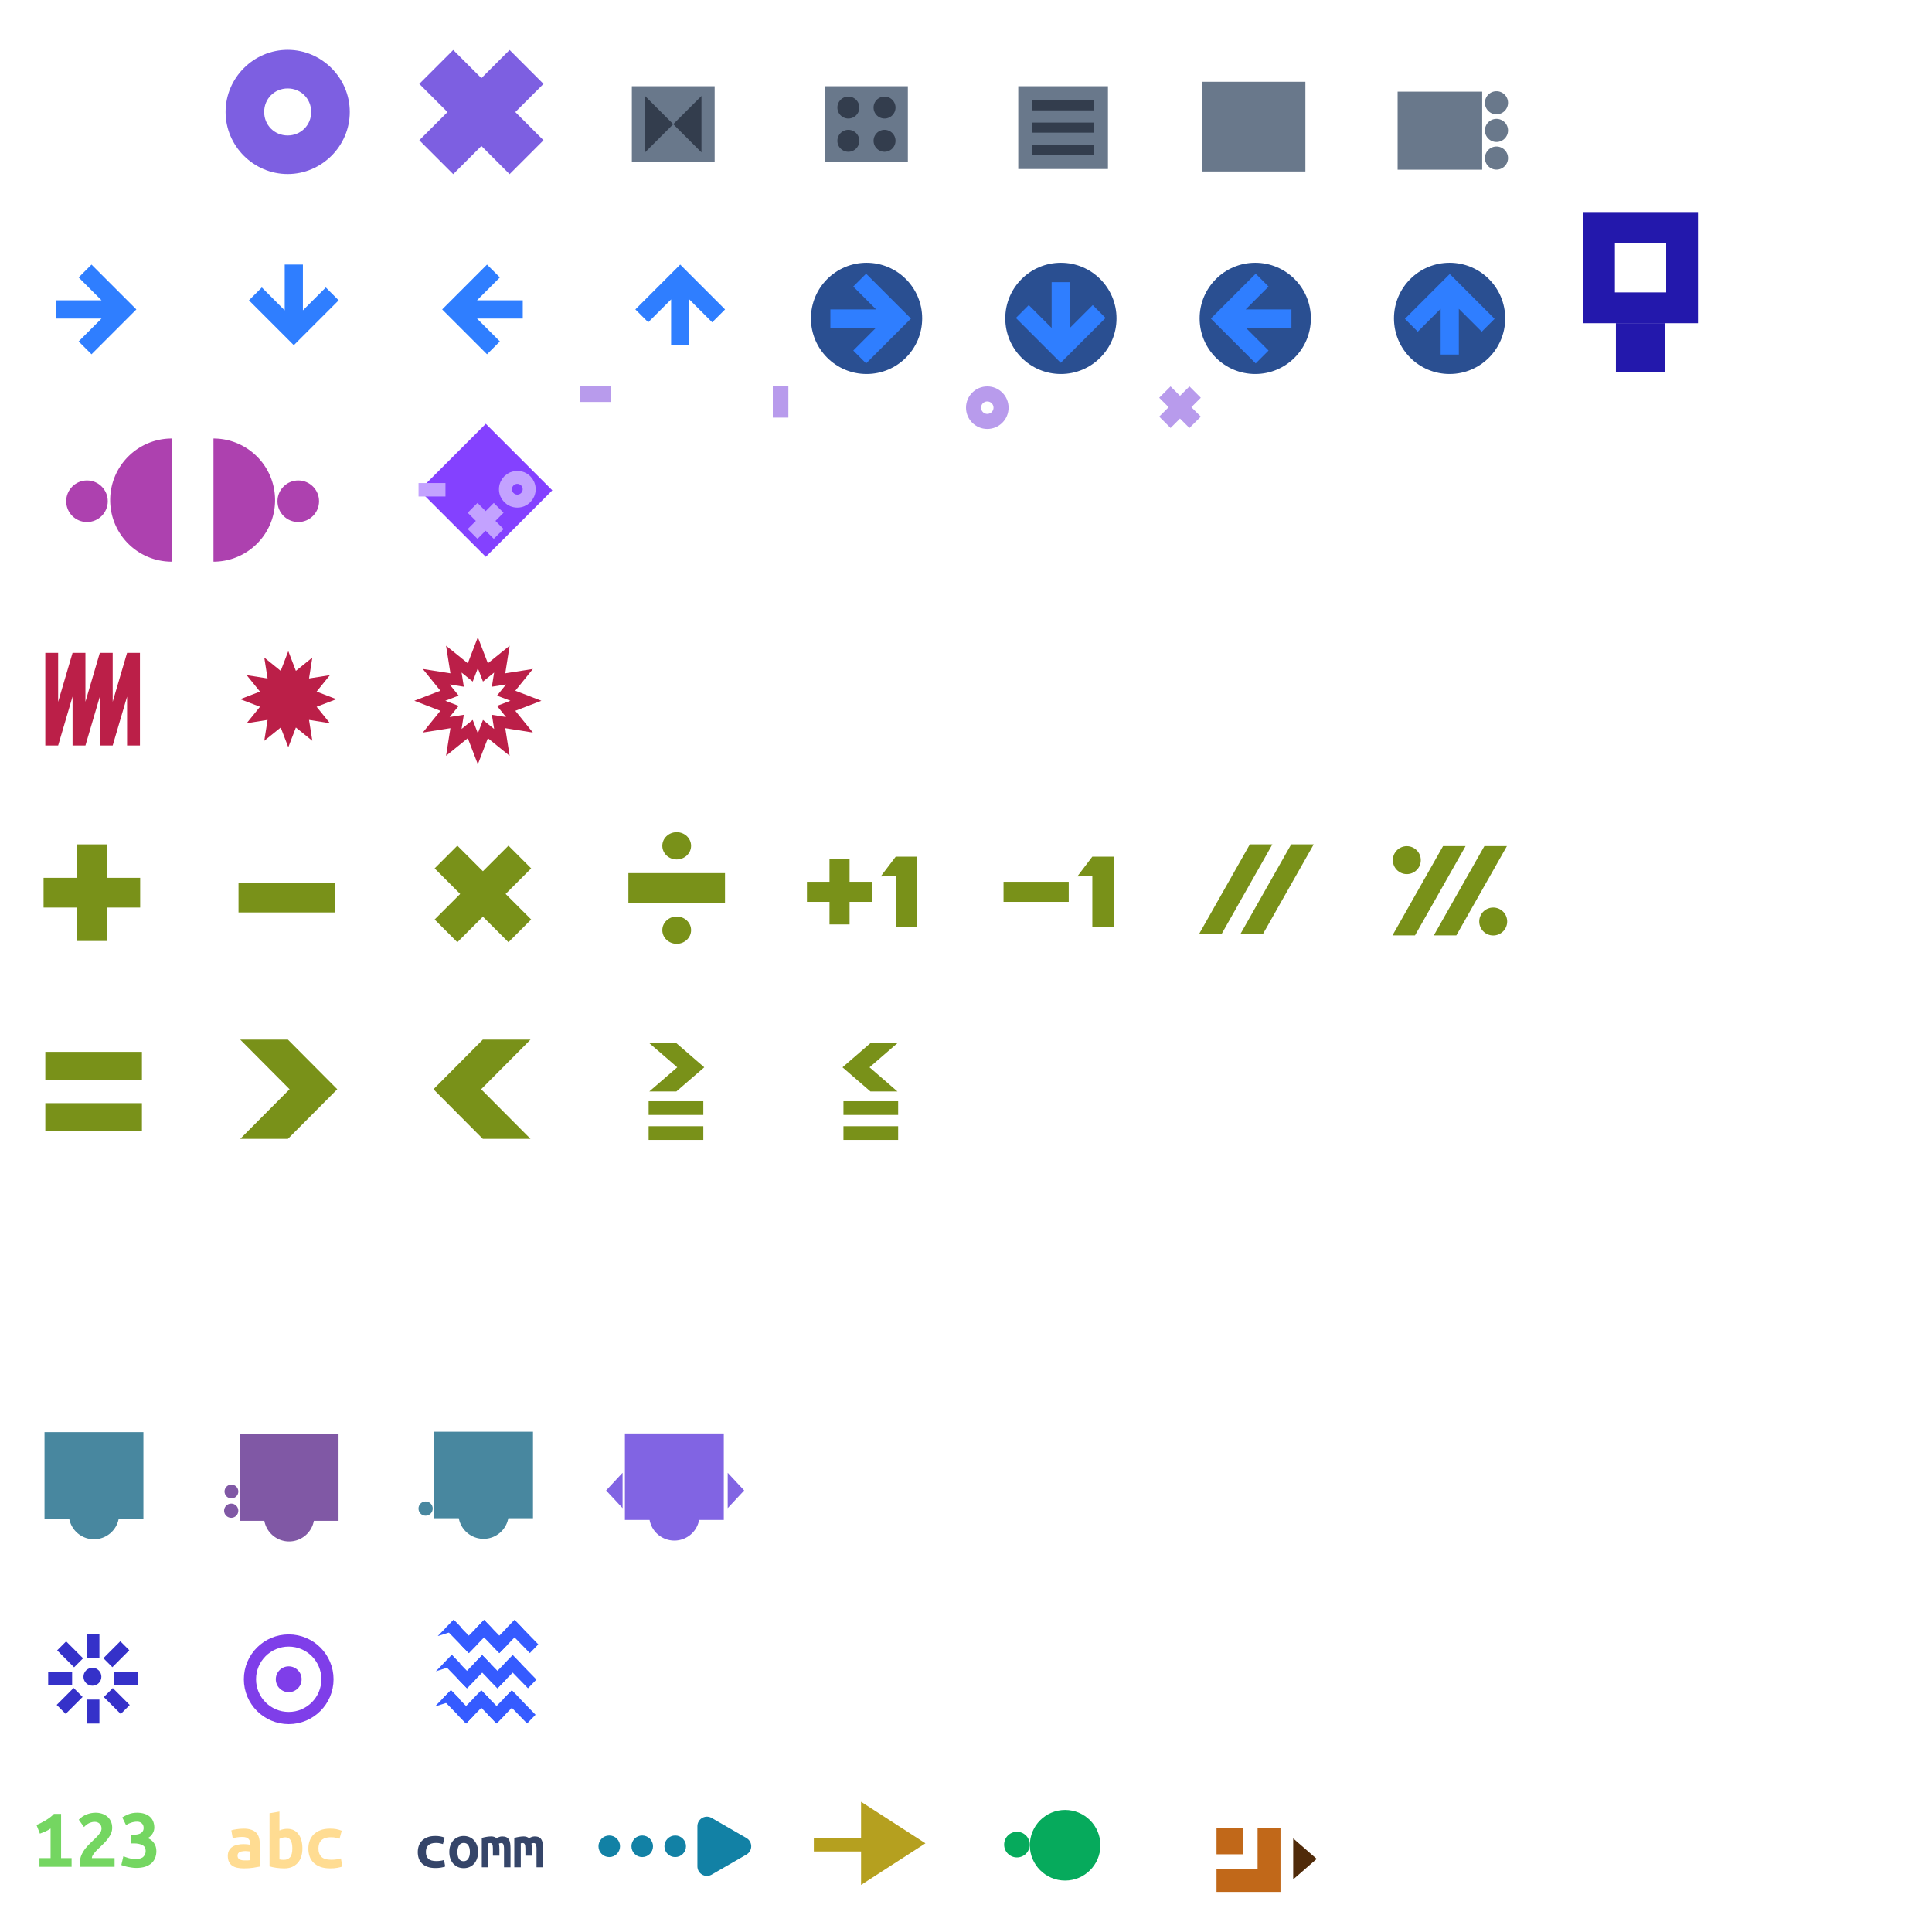 <?xml version="1.0" encoding="UTF-8" standalone="no"?>
<!-- Created with Inkscape (http://www.inkscape.org/) -->

<svg
   xmlns:dc="http://purl.org/dc/elements/1.1/"
   xmlns:cc="http://creativecommons.org/ns#"
   xmlns:rdf="http://www.w3.org/1999/02/22-rdf-syntax-ns#"
   xmlns:svg="http://www.w3.org/2000/svg"
   xmlns="http://www.w3.org/2000/svg"
   xmlns:sodipodi="http://sodipodi.sourceforge.net/DTD/sodipodi-0.dtd"
   xmlns:inkscape="http://www.inkscape.org/namespaces/inkscape"
   width="560"
   height="560"
   viewBox="0 0 560 560"
   id="svg26126"
   version="1.1"
   inkscape:version="0.91 r13725"
   sodipodi:docname="tk90.svg">
  <defs
     id="defs26128" />
  <sodipodi:namedview
     id="base"
     pagecolor="#ffffff"
     bordercolor="#666666"
     borderopacity="1.0"
     inkscape:pageopacity="0.0"
     inkscape:pageshadow="2"
     inkscape:zoom="3.959798"
     inkscape:cx="169.88574"
     inkscape:cy="399.3024"
     inkscape:document-units="px"
     inkscape:current-layer="layer2"
     showgrid="false"
     fit-margin-top="0"
     fit-margin-left="0"
     fit-margin-right="0"
     fit-margin-bottom="0"
     inkscape:window-width="1855"
     inkscape:window-height="1056"
     inkscape:window-x="65"
     inkscape:window-y="24"
     inkscape:window-maximized="1"
     inkscape:snap-bbox="true"
     inkscape:bbox-nodes="true"
     inkscape:snap-page="true"
     inkscape:snap-global="true"
     units="px"
     inkscape:bbox-paths="false" />
  <g
     inkscape:groupmode="layer"
     id="layer2"
     inkscape:label="1"
     transform="translate(7.551692e-5,2.868)">
    <path
       style="color:#000000;display:inline;overflow:visible;visibility:visible;opacity:1;fill:#bb1f48;fill-opacity:1;fill-rule:nonzero;stroke:none;stroke-width:8;marker:none;enable-background:accumulate"
       d="m 13.132,186.366 0,26.851 3.719,0 4.181,-14.193 0,14.193 3.729,0 4.171,-14.173 0,14.173 3.729,0 4.171,-14.173 0,14.173 3.729,0 0,-26.851 -3.729,0 -4.171,14.178 0,-14.178 -3.729,0 -4.171,14.178 0,-14.178 -3.729,0 -4.181,14.209 0,-14.209 z"
       id="rect4302-68-2-7-8-4-0-7-6"
       inkscape:connector-curvature="0"
       sodipodi:nodetypes="ccccccccccccccccccccccc" />
    <path
       sodipodi:type="star"
       style="display:inline;opacity:1;fill:none;fill-opacity:1;stroke:#bb1f48;stroke-width:3.226;stroke-miterlimit:4;stroke-dasharray:none;stroke-opacity:1"
       id="path10061-6-8"
       sodipodi:sides="12"
       sodipodi:cx="138.50552"
       sodipodi:cy="200.24471"
       sodipodi:r1="8.496129"
       sodipodi:r2="13.928081"
       sodipodi:arg1="0.78539816"
       sodipodi:arg2="1.0471975"
       inkscape:flatsided="false"
       inkscape:rounded="0"
       inkscape:randomized="0"
       d="m 144.513,206.252 0.956,6.054 -4.765,-3.855 -2.199,5.721 -2.199,-5.721 -4.765,3.855 0.956,-6.054 -6.054,0.956 3.855,-4.765 -5.721,-2.199 5.721,-2.199 -3.855,-4.765 6.054,0.956 -0.956,-6.054 4.765,3.855 2.199,-5.721 2.199,5.721 4.765,-3.855 -0.956,6.054 6.054,-0.956 -3.855,4.765 5.721,2.199 -5.721,2.199 3.855,4.765 z" />
    <path
       sodipodi:type="star"
       style="display:inline;opacity:1;fill:#bb1f48;fill-opacity:1;stroke:none;stroke-width:3.226;stroke-miterlimit:4;stroke-dasharray:none;stroke-opacity:1"
       id="path10061-2-2-1"
       sodipodi:sides="12"
       sodipodi:cx="83.565254"
       sodipodi:cy="199.78917"
       sodipodi:r1="8.496129"
       sodipodi:r2="13.928081"
       sodipodi:arg1="0.78539816"
       sodipodi:arg2="1.0471975"
       inkscape:flatsided="false"
       inkscape:rounded="0"
       inkscape:randomized="0"
       d="m 89.573,205.797 0.956,6.054 -4.765,-3.855 -2.199,5.721 -2.199,-5.721 -4.765,3.855 0.956,-6.054 -6.054,0.956 3.855,-4.765 -5.721,-2.199 5.721,-2.199 -3.855,-4.765 6.054,0.956 -0.956,-6.054 4.765,3.855 2.199,-5.721 2.199,5.721 4.765,-3.855 -0.956,6.054 6.054,-0.956 -3.855,4.765 5.721,2.199 -5.721,2.199 3.855,4.765 z" />
    <path
       style="display:inline;opacity:1;fill:#69788b;fill-opacity:1;stroke:none;stroke-opacity:1"
       d="m 295.145,22.122 26,0 0,24 -26,0 z"
       id="rect4182-01-7-1-9-3-7-7-8-4-9-0-5-0-5-6-3-4-0-5-0-9-1-5-0-1-0-1-0-5-4-1"
       inkscape:connector-curvature="0" />
    <path
       style="display:inline;opacity:1;fill:#333d4d;fill-opacity:1;stroke:#1d173f;stroke-width:0;stroke-miterlimit:4;stroke-dasharray:none;stroke-opacity:1"
       d="m 299.265,26.197 17.76,0 0,2.919 -17.76,0 z"
       id="rect11219-3-4-9-6-8-7-2-4-6"
       inkscape:connector-curvature="0" />
    <path
       style="display:inline;opacity:1;fill:#333d4d;fill-opacity:1;stroke:#1d173f;stroke-width:0;stroke-miterlimit:4;stroke-dasharray:none;stroke-opacity:1"
       d="m 299.265,32.663 17.76,0 0,2.919 -17.76,0 z"
       id="rect11219-3-4-9-6-8-7-2-4-6-8"
       inkscape:connector-curvature="0" />
    <path
       style="display:inline;opacity:1;fill:#333d4d;fill-opacity:1;stroke:#1d173f;stroke-width:0;stroke-miterlimit:4;stroke-dasharray:none;stroke-opacity:1"
       d="m 299.265,39.129 17.76,0 0,2.919 -17.76,0 z"
       id="rect11219-3-4-9-6-8-7-2-4-6-80"
       inkscape:connector-curvature="0" />
    <g
       id="g11225"
       style="display:inline;opacity:1;fill:#799119;fill-opacity:1"
       transform="matrix(0.899,0,0,0.899,-177.823,285.956)">
      <rect
         ry="0"
         y="-38.245"
         x="211.848"
         height="9.583"
         width="31.146"
         id="rect6938-0-2-7-7"
         style="display:inline;opacity:1;fill:#799119;fill-opacity:1;stroke:none;stroke-width:2.95;stroke-miterlimit:4;stroke-dasharray:none;stroke-opacity:1" />
      <rect
         transform="matrix(0,1,-1,0,0,0)"
         ry="0"
         y="-232.213"
         x="-49.027"
         height="9.583"
         width="31.146"
         id="rect6938-2-4-6-2-3"
         style="display:inline;opacity:1;fill:#799119;fill-opacity:1;stroke:none;stroke-width:2.95;stroke-miterlimit:4;stroke-dasharray:none;stroke-opacity:1" />
    </g>
    <rect
       style="display:inline;opacity:1;fill:#799119;fill-opacity:1;stroke:none;stroke-width:2.95;stroke-miterlimit:4;stroke-dasharray:none;stroke-opacity:1"
       id="rect6938-0-2-7-7-0"
       width="28"
       height="8.615"
       x="69.132"
       y="252.993"
       ry="0" />
    <g
       id="g11229"
       transform="matrix(0.687,0.687,-0.687,0.687,-113.62,51.122)"
       style="display:inline;opacity:1;fill:#799119;fill-opacity:1">
      <rect
         ry="0"
         y="-40.065"
         x="318.281"
         height="9.583"
         width="31.146"
         id="rect6938-0-2-7-7-04"
         style="display:inline;opacity:1;fill:#799119;fill-opacity:1;stroke:none;stroke-width:2.95;stroke-miterlimit:4;stroke-dasharray:none;stroke-opacity:1" />
      <rect
         transform="matrix(0,1,-1,0,0,0)"
         ry="0"
         y="-338.646"
         x="-50.846"
         height="9.583"
         width="31.146"
         id="rect6938-2-4-6-2-3-2"
         style="display:inline;opacity:1;fill:#799119;fill-opacity:1;stroke:none;stroke-width:2.95;stroke-miterlimit:4;stroke-dasharray:none;stroke-opacity:1" />
    </g>
    <g
       id="g11288"
       style="display:inline;opacity:1;fill:#799119;fill-opacity:1"
       transform="matrix(0.899,0,0,0.899,-154.438,286.622)">
      <rect
         ry="0"
         y="-40.498"
         x="374.397"
         height="9.583"
         width="31.146"
         id="rect6938-0-2-7-7-0-4"
         style="display:inline;opacity:1;fill:#799119;fill-opacity:1;stroke:none;stroke-width:2.95;stroke-miterlimit:4;stroke-dasharray:none;stroke-opacity:1" />
      <ellipse
         ry="4.396"
         rx="4.638"
         cy="-49.305"
         cx="389.97"
         id="path11248"
         style="fill:#799119;fill-opacity:1;stroke:none;stroke-width:2.95;stroke-miterlimit:4;stroke-dasharray:none;stroke-opacity:1" />
      <ellipse
         ry="4.396"
         rx="4.638"
         cy="-22.109"
         cx="389.97"
         id="path11248-2"
         style="display:inline;opacity:1;fill:#799119;fill-opacity:1;stroke:none;stroke-width:2.95;stroke-miterlimit:4;stroke-dasharray:none;stroke-opacity:1" />
    </g>
    <g
       id="g11332"
       style="display:inline;opacity:1;fill:#799119;fill-opacity:1"
       transform="matrix(0.877,0,0,0.877,-137.624,287.161)">
      <rect
         ry="0"
         y="-39.261"
         x="423.626"
         height="6.63"
         width="21.546"
         id="rect6938-0-2-7-7-1"
         style="display:inline;opacity:1;fill:#799119;fill-opacity:1;stroke:none;stroke-width:2.95;stroke-miterlimit:4;stroke-dasharray:none;stroke-opacity:1" />
      <rect
         transform="matrix(0,1,-1,0,0,0)"
         ry="0"
         y="-437.714"
         x="-46.72"
         height="6.63"
         width="21.546"
         id="rect6938-2-4-6-2-3-9"
         style="display:inline;opacity:1;fill:#799119;fill-opacity:1;stroke:none;stroke-width:2.95;stroke-miterlimit:4;stroke-dasharray:none;stroke-opacity:1" />
      <path
         sodipodi:nodetypes="ccccccc"
         inkscape:connector-curvature="0"
         id="rect6938-2-4-6-2-3-9-7"
         d="m 460.094,-47.573 0,23.146 -7.122,0 0,-16.719 -4.96,0.106 4.96,-6.533 z"
         style="display:inline;opacity:1;fill:#799119;fill-opacity:1;stroke:none;stroke-width:2.95;stroke-miterlimit:4;stroke-dasharray:none;stroke-opacity:1" />
    </g>
    <g
       style="display:inline;opacity:1;fill:#799119;fill-opacity:1"
       id="g5410"
       transform="matrix(0.877,0,0,0.877,-129.218,286.1)">
      <rect
         ry="0"
         y="-38.051"
         x="479.017"
         height="6.63"
         width="21.546"
         id="rect6938-0-2-7-7-1-1"
         style="display:inline;opacity:1;fill:#799119;fill-opacity:1;stroke:none;stroke-width:2.95;stroke-miterlimit:4;stroke-dasharray:none;stroke-opacity:1" />
      <path
         sodipodi:nodetypes="ccccccc"
         inkscape:connector-curvature="0"
         id="rect6938-2-4-6-2-3-9-7-2"
         d="m 515.485,-46.363 0,23.146 -7.122,0 0,-16.719 -4.96,0.106 4.96,-6.533 z"
         style="display:inline;opacity:1;fill:#799119;fill-opacity:1;stroke:none;stroke-width:2.95;stroke-miterlimit:4;stroke-dasharray:none;stroke-opacity:1" />
    </g>
    <g
       style="display:inline;opacity:1;fill:#799119;fill-opacity:1"
       id="g11416-0-9"
       transform="matrix(0.899,0,0,0.849,-467.764,342.173)">
      <rect
         ry="0"
         y="-47.292"
         x="534.927"
         height="9.583"
         width="31.146"
         id="rect6938-0-2-7-7-0-7-6-9"
         style="display:inline;opacity:1;fill:#799119;fill-opacity:1;stroke:none;stroke-width:2.95;stroke-miterlimit:4;stroke-dasharray:none;stroke-opacity:1" />
      <rect
         ry="0"
         y="-29.792"
         x="534.927"
         height="9.583"
         width="31.146"
         id="rect6938-0-2-7-7-0-0-9-3"
         style="display:inline;opacity:1;fill:#799119;fill-opacity:1;stroke:none;stroke-width:2.95;stroke-miterlimit:4;stroke-dasharray:none;stroke-opacity:1" />
    </g>
    <path
       style="display:inline;opacity:1;fill:#799119;fill-opacity:1;fill-rule:evenodd;stroke:none;stroke-width:6;stroke-linecap:round;stroke-linejoin:miter;stroke-miterlimit:4;stroke-dasharray:none;stroke-dashoffset:0;stroke-opacity:1"
       d="m 139.937,298.476 -14.3,14.375 14.3,14.375 13.823,0 -14.3,-14.375 14.3,-14.375 z"
       id="rect19083"
       inkscape:connector-curvature="0"
       sodipodi:nodetypes="ccccccc" />
    <path
       style="display:inline;opacity:1;fill:#799119;fill-opacity:1;fill-rule:evenodd;stroke:none;stroke-width:6;stroke-linecap:round;stroke-linejoin:miter;stroke-miterlimit:4;stroke-dasharray:none;stroke-dashoffset:0;stroke-opacity:1"
       d="m 83.46,298.476 14.3,14.375 -14.3,14.375 -13.823,0 14.3,-14.375 -14.3,-14.375 z"
       id="rect19083-6"
       inkscape:connector-curvature="0"
       sodipodi:nodetypes="ccccccc" />
    <g
       style="display:inline;opacity:1"
       id="g19274"
       transform="translate(236.624,381.764)">
      <g
         transform="matrix(0.509,0,0,0.414,-264.422,-45.857)"
         id="g11416-0-9-6"
         style="display:inline;opacity:1;fill:#799119;fill-opacity:1">
        <rect
           style="display:inline;opacity:1;fill:#799119;fill-opacity:1;stroke:none;stroke-width:2.95;stroke-miterlimit:4;stroke-dasharray:none;stroke-opacity:1"
           id="rect6938-0-2-7-7-0-7-6-9-8"
           width="31.146"
           height="9.583"
           x="534.927"
           y="-47.292"
           ry="0" />
        <rect
           style="display:inline;opacity:1;fill:#799119;fill-opacity:1;stroke:none;stroke-width:2.95;stroke-miterlimit:4;stroke-dasharray:none;stroke-opacity:1"
           id="rect6938-0-2-7-7-0-0-9-3-0"
           width="31.146"
           height="9.583"
           x="534.927"
           y="-29.792"
           ry="0" />
      </g>
      <path
         sodipodi:nodetypes="ccccccc"
         inkscape:connector-curvature="0"
         id="rect19083-2"
         d="m 15.681,-82.278 -8.102,7.007 8.102,7.007 7.832,0 -8.102,-7.007 8.102,-7.007 z"
         style="display:inline;opacity:1;fill:#799119;fill-opacity:1;fill-rule:evenodd;stroke:none;stroke-width:6;stroke-linecap:round;stroke-linejoin:miter;stroke-miterlimit:4;stroke-dasharray:none;stroke-dashoffset:0;stroke-opacity:1" />
    </g>
    <g
       style="display:inline;opacity:1"
       id="g19268"
       transform="translate(139.467,381.014)">
      <g
         transform="matrix(-0.509,0,0,0.414,336.672,-45.107)"
         id="g11416-0-9-6-2"
         style="display:inline;opacity:1;fill:#799119;fill-opacity:1">
        <rect
           style="display:inline;opacity:1;fill:#799119;fill-opacity:1;stroke:none;stroke-width:2.95;stroke-miterlimit:4;stroke-dasharray:none;stroke-opacity:1"
           id="rect6938-0-2-7-7-0-7-6-9-8-2"
           width="31.146"
           height="9.583"
           x="534.927"
           y="-47.292"
           ry="0" />
        <rect
           style="display:inline;opacity:1;fill:#799119;fill-opacity:1;stroke:none;stroke-width:2.95;stroke-miterlimit:4;stroke-dasharray:none;stroke-opacity:1"
           id="rect6938-0-2-7-7-0-0-9-3-0-9"
           width="31.146"
           height="9.583"
           x="534.927"
           y="-29.792"
           ry="0" />
      </g>
      <path
         sodipodi:nodetypes="ccccccc"
         inkscape:connector-curvature="0"
         id="rect19083-2-6"
         d="m 56.569,-81.528 8.102,7.007 -8.102,7.007 -7.832,0 8.102,-7.007 -8.102,-7.007 z"
         style="display:inline;opacity:1;fill:#799119;fill-opacity:1;fill-rule:evenodd;stroke:none;stroke-width:6;stroke-linecap:round;stroke-linejoin:miter;stroke-miterlimit:4;stroke-dasharray:none;stroke-dashoffset:0;stroke-opacity:1" />
    </g>
    <path
       style="display:inline;opacity:1;fill:#799119;fill-opacity:1;fill-rule:evenodd;stroke:none;stroke-width:6;stroke-linecap:round;stroke-linejoin:miter;stroke-miterlimit:4;stroke-dasharray:none;stroke-dashoffset:0;stroke-opacity:1"
       d="m 418.27,242.386 6.531,0 -14.653,25.869 -6.531,0 z"
       id="rect19166-9"
       inkscape:connector-curvature="0"
       sodipodi:nodetypes="ccccc" />
    <path
       style="display:inline;opacity:1;fill:#799119;fill-opacity:1;fill-rule:evenodd;stroke:none;stroke-width:6;stroke-linecap:round;stroke-linejoin:miter;stroke-miterlimit:4;stroke-dasharray:none;stroke-dashoffset:0;stroke-opacity:1"
       d="m 430.254,242.386 6.531,0 -14.653,25.869 -6.531,0 z"
       id="rect19166-4-0"
       inkscape:connector-curvature="0"
       sodipodi:nodetypes="ccccc" />
    <circle
       style="display:inline;opacity:1;fill:#799119;fill-opacity:1;fill-rule:evenodd;stroke:none;stroke-width:6;stroke-linecap:round;stroke-linejoin:miter;stroke-miterlimit:4;stroke-dasharray:none;stroke-dashoffset:0;stroke-opacity:1"
       id="path19233"
       cx="407.771"
       cy="246.448"
       r="4.05" />
    <circle
       style="display:inline;opacity:1;fill:#799119;fill-opacity:1;fill-rule:evenodd;stroke:none;stroke-width:6;stroke-linecap:round;stroke-linejoin:miter;stroke-miterlimit:4;stroke-dasharray:none;stroke-dashoffset:0;stroke-opacity:1"
       id="path19233-2"
       cx="432.814"
       cy="264.236"
       r="4.05" />
    <path
       style="display:inline;opacity:1;fill:#799119;fill-opacity:1;fill-rule:evenodd;stroke:none;stroke-width:6;stroke-linecap:round;stroke-linejoin:miter;stroke-miterlimit:4;stroke-dasharray:none;stroke-dashoffset:0;stroke-opacity:1"
       d="m 362.27,241.881 6.531,0 -14.653,25.869 -6.531,0 z"
       id="rect19166-9-2"
       inkscape:connector-curvature="0"
       sodipodi:nodetypes="ccccc" />
    <path
       style="display:inline;opacity:1;fill:#799119;fill-opacity:1;fill-rule:evenodd;stroke:none;stroke-width:6;stroke-linecap:round;stroke-linejoin:miter;stroke-miterlimit:4;stroke-dasharray:none;stroke-dashoffset:0;stroke-opacity:1"
       d="m 374.254,241.881 6.531,0 -14.653,25.869 -6.531,0 z"
       id="rect19166-4-0-6"
       inkscape:connector-curvature="0"
       sodipodi:nodetypes="ccccc" />
    <path
       style="display:inline;opacity:1;fill:#69788b;fill-opacity:1;stroke:none;stroke-opacity:1"
       d="m 183.145,22.123 24,0 0,22 -24,0 z"
       id="rect4182-01-7-1-9-3-7-7-8-4-9-0-5-0-5-6-3-4-0-5-0-9-9-1-5-3-5-6-6"
       inkscape:connector-curvature="0" />
    <path
       style="display:inline;opacity:1;fill:#333d4d;fill-opacity:1;stroke:#1d173f;stroke-width:0;stroke-miterlimit:4;stroke-dasharray:none;stroke-opacity:1"
       d="m 186.968,24.945 8.177,8.177 -8.177,8.177 z"
       id="rect11199-3-8-9-3-0-1"
       inkscape:connector-curvature="0"
       sodipodi:nodetypes="cccc" />
    <path
       style="display:inline;opacity:1;fill:#333d4d;fill-opacity:1;stroke:#1d173f;stroke-width:0;stroke-miterlimit:4;stroke-dasharray:none;stroke-opacity:1"
       d="m 203.323,24.945 -8.177,8.177 8.177,8.177 z"
       id="rect11199-0-2-3-3-8-5-3"
       inkscape:connector-curvature="0"
       sodipodi:nodetypes="cccc" />
    <path
       style="display:inline;opacity:1;fill:#69788b;fill-opacity:1;stroke:none;stroke-opacity:1"
       d="m 239.145,22.123 24,0 0,22 -24,0 z"
       id="rect4182-01-7-1-9-3-7-7-8-4-9-0-5-0-5-6-3-4-0-5-0-9-3-8-8-0-5-7-4-53"
       inkscape:connector-curvature="0" />
    <path
       style="display:inline;opacity:1;fill:#333d4d;fill-opacity:1;stroke:#1d173f;stroke-width:0;stroke-miterlimit:4;stroke-dasharray:none;stroke-opacity:1"
       d="m 248.15,26.056 a 3.179,3.179 0 0 1 0,4.496 3.179,3.179 0 0 1 -4.496,0 3.179,3.179 0 0 1 1e-5,-4.496 3.179,3.179 0 0 1 4.496,-7e-6 z"
       id="path11152-3-1-2-0-2-45-9-5"
       inkscape:connector-curvature="0" />
    <path
       style="display:inline;opacity:1;fill:#333d4d;fill-opacity:1;stroke:#1d173f;stroke-width:0;stroke-miterlimit:4;stroke-dasharray:none;stroke-opacity:1"
       d="m 258.637,26.056 a 3.179,3.179 0 0 1 1e-5,4.496 3.179,3.179 0 0 1 -4.496,0 3.179,3.179 0 0 1 0,-4.496 3.179,3.179 0 0 1 4.496,0 z"
       id="path11152-3-1-2-0-2-3-7-1-5"
       inkscape:connector-curvature="0" />
    <path
       style="display:inline;opacity:1;fill:#333d4d;fill-opacity:1;stroke:#1d173f;stroke-width:0;stroke-miterlimit:4;stroke-dasharray:none;stroke-opacity:1"
       d="m 258.637,35.693 a 3.179,3.179 0 0 1 0,4.496 3.179,3.179 0 0 1 -4.496,0 3.179,3.179 0 0 1 0,-4.496 3.179,3.179 0 0 1 4.496,-8e-6 z"
       id="path11152-3-1-2-0-2-7-3-7-4"
       inkscape:connector-curvature="0" />
    <path
       style="display:inline;opacity:1;fill:#333d4d;fill-opacity:1;stroke:#1d173f;stroke-width:0;stroke-miterlimit:4;stroke-dasharray:none;stroke-opacity:1"
       d="m 248.15,35.693 a 3.179,3.179 0 0 1 0,4.496 3.179,3.179 0 0 1 -4.496,0 3.179,3.179 0 0 1 0,-4.496 3.179,3.179 0 0 1 4.496,0 z"
       id="path11152-3-1-2-0-2-4-3-5-4"
       inkscape:connector-curvature="0" />
    <path
       style="color:#000000;display:inline;overflow:visible;visibility:visible;opacity:1;fill:#7d5fe1;fill-opacity:1;fill-rule:nonzero;stroke:none;stroke-width:8.9;marker:none;enable-background:accumulate"
       d="m 131.366,11.613 -9.83,9.828 8.172,8.172 -8.172,8.17 9.828,9.83 8.172,-8.172 8.172,8.172 9.828,-9.83 -8.172,-8.172 8.172,-8.17 -9.828,-9.828 -8.172,8.17 -8.17,-8.17 z"
       id="rect3793-1-9-1-2-6-8-21-0-6-2-2-6-5-8-8-2-8-7-6-1"
       inkscape:connector-curvature="0" />
    <path
       style="color:#000000;font-style:normal;font-variant:normal;font-weight:normal;font-stretch:normal;font-size:medium;line-height:normal;font-family:sans-serif;text-indent:0;text-align:start;text-decoration:none;text-decoration-line:none;text-decoration-style:solid;text-decoration-color:#000000;letter-spacing:normal;word-spacing:normal;text-transform:none;direction:ltr;block-progression:tb;writing-mode:lr-tb;baseline-shift:baseline;text-anchor:start;white-space:normal;clip-rule:nonzero;display:inline;overflow:visible;visibility:visible;opacity:1;isolation:auto;mix-blend-mode:normal;color-interpolation:sRGB;color-interpolation-filters:linearRGB;solid-color:#000000;solid-opacity:1;fill:#7d5fe1;fill-opacity:1;fill-rule:nonzero;stroke:none;stroke-width:10.917;stroke-linecap:butt;stroke-linejoin:miter;stroke-miterlimit:4;stroke-dasharray:none;stroke-dashoffset:0;stroke-opacity:1;marker:none;color-rendering:auto;image-rendering:auto;shape-rendering:auto;text-rendering:auto;enable-background:accumulate"
       d="m 83.385,11.577 c 9.875,0 18,8.125 18,18 0,9.875 -8.125,18 -18,18 -9.875,0 -18,-8.125 -18,-18 0,-9.875 8.125,-18 18,-18 z m 0,11.186 c -3.83,0 -6.814,2.984 -6.814,6.814 0,3.83 2.984,6.814 6.814,6.814 3.83,0 6.814,-2.984 6.814,-6.814 0,-3.83 -2.984,-6.814 -6.814,-6.814 z"
       id="path3802-9-5-5-4-0-03-2-1-4-5-0-4-0-5-4-1-0-8-5-1-4"
       inkscape:connector-curvature="0" />
    <path
       style="display:inline;opacity:1;fill:#69788b;fill-opacity:1;stroke:none;stroke-opacity:1"
       d="m 378.372,20.831 -30,0 0,26 30,0 z"
       id="rect4182-01-7-1-2-8-6-3-6-8-3-63-5-7-9-8-4-1-6-0-8-4-3-7-9-0-14-9-60-4-5-89-5-77"
       inkscape:connector-curvature="0" />
    <path
       style="display:inline;opacity:1;fill:#69788b;fill-opacity:1;stroke:none;stroke-width:9.126;stroke-miterlimit:4;stroke-dasharray:none;stroke-opacity:1"
       d="m 437.107,26.919 a 3.347,3.347 0 0 1 -3.347,3.347 3.347,3.347 0 0 1 -3.347,-3.347 3.347,3.347 0 0 1 3.347,-3.347 3.347,3.347 0 0 1 3.347,3.347 z"
       id="path5547-9-7-2-7-0-5-8-1-0-3-8-8-2-8-6-2"
       inkscape:connector-curvature="0" />
    <path
       style="display:inline;opacity:1;fill:#69788b;fill-opacity:1;stroke:none;stroke-width:9.126;stroke-miterlimit:4;stroke-dasharray:none;stroke-opacity:1"
       d="m 437.107,34.934 a 3.347,3.347 0 0 1 -3.347,3.347 3.347,3.347 0 0 1 -3.347,-3.347 3.347,3.347 0 0 1 3.347,-3.347 3.347,3.347 0 0 1 3.347,3.347 z"
       id="path5547-4-5-8-9-1-8-6-7-8-5-0-9-9-1-1-1-0"
       inkscape:connector-curvature="0" />
    <path
       style="display:inline;opacity:1;fill:#69788b;fill-opacity:1;stroke:none;stroke-width:9.126;stroke-miterlimit:4;stroke-dasharray:none;stroke-opacity:1"
       d="m 437.107,42.948 a 3.347,3.347 0 0 1 -3.347,3.347 3.347,3.347 0 0 1 -3.347,-3.347 3.347,3.347 0 0 1 3.347,-3.347 3.347,3.347 0 0 1 3.347,3.347 z"
       id="path5547-7-0-4-9-1-2-2-8-9-9-6-5-3-8-6-8-1"
       inkscape:connector-curvature="0" />
    <path
       style="display:inline;opacity:1;fill:#69788b;fill-opacity:1;stroke:none;stroke-opacity:1"
       d="m 405.107,23.694 24.509,0 0,22.623 -24.509,0 z"
       id="rect4182-01-7-1-9-3-7-7-8-4-9-0-5-0-5-6-3-4-0-5-0-9-1-5-0-1-0-1-4-4-2-3-5-4-3-2-5-8-0-9-7-0"
       inkscape:connector-curvature="0" />
    <g
       id="g11464"
       transform="translate(0.714,1.975)">
      <circle
         r="16.122"
         cy="87.443"
         cx="250.462"
         id="path11462"
         style="opacity:1;fill:#2a4f91;fill-opacity:1;fill-rule:evenodd;stroke:none;stroke-width:2;stroke-linecap:butt;stroke-linejoin:round;stroke-miterlimit:4;stroke-dasharray:none;stroke-dashoffset:0;stroke-opacity:1" />
      <path
         inkscape:connector-curvature="0"
         id="rect24856-6-9"
         d="m 250.336,74.49 -3.73,3.729 6.633,6.633 -13.266,0 0,5.275 13.266,0 -6.633,6.633 3.73,3.73 9.27,-9.271 3.73,-3.729 -3.73,-3.73 -9.27,-9.27 z"
         style="display:inline;opacity:1;fill:#2f7eff;fill-opacity:1;fill-rule:evenodd;stroke:none;stroke-width:0.18;stroke-linecap:round;stroke-linejoin:miter;stroke-miterlimit:4;stroke-dasharray:none;stroke-dashoffset:0;stroke-opacity:1" />
    </g>
    <path
       inkscape:connector-curvature="0"
       style="display:inline;opacity:1;fill:#2f7eff;fill-opacity:1;fill-rule:evenodd;stroke:none;stroke-width:0.18;stroke-linecap:round;stroke-linejoin:miter;stroke-miterlimit:4;stroke-dasharray:none;stroke-dashoffset:0;stroke-opacity:1"
       d="m 26.526,73.82 -3.73,3.729 6.633,6.633 -13.266,0 0,5.275 13.266,0 -6.633,6.633 3.73,3.73 9.27,-9.271 3.73,-3.729 -3.73,-3.73 -9.27,-9.27 z"
       id="rect24856-6-8-1" />
    <path
       inkscape:connector-curvature="0"
       style="display:inline;opacity:1;fill:#2f7eff;fill-opacity:1;fill-rule:evenodd;stroke:none;stroke-width:0.18;stroke-linecap:round;stroke-linejoin:miter;stroke-miterlimit:4;stroke-dasharray:none;stroke-dashoffset:0;stroke-opacity:1"
       d="m 98.162,84.184 -3.729,-3.73 -6.633,6.633 0,-13.266 -5.275,0 0,13.266 -6.633,-6.633 -3.73,3.73 9.271,9.27 3.729,3.73 3.73,-3.73 9.27,-9.27 z"
       id="rect24856-6-8-1-2" />
    <path
       inkscape:connector-curvature="0"
       style="display:inline;opacity:1;fill:#2f7eff;fill-opacity:1;fill-rule:evenodd;stroke:none;stroke-width:0.18;stroke-linecap:round;stroke-linejoin:miter;stroke-miterlimit:4;stroke-dasharray:none;stroke-dashoffset:0;stroke-opacity:1"
       d="m 141.162,99.821 3.73,-3.729 -6.633,-6.633 13.266,0 0,-5.275 -13.266,0 6.633,-6.633 -3.73,-3.73 -9.27,9.271 -3.73,3.729 3.73,3.73 9.27,9.27 z"
       id="rect24856-6-8-1-2-8" />
    <path
       inkscape:connector-curvature="0"
       style="display:inline;opacity:1;fill:#2f7eff;fill-opacity:1;fill-rule:evenodd;stroke:none;stroke-width:0.18;stroke-linecap:round;stroke-linejoin:miter;stroke-miterlimit:4;stroke-dasharray:none;stroke-dashoffset:0;stroke-opacity:1"
       d="m 184.162,86.82 3.729,3.73 6.633,-6.633 0,13.266 5.275,0 0,-13.266 6.633,6.633 3.73,-3.73 -9.271,-9.27 -3.729,-3.73 -3.73,3.73 -9.27,9.27 z"
       id="rect24856-6-8-1-2-2" />
    <rect
       style="display:inline;opacity:1;fill:#b89bec;fill-opacity:1;stroke:none;stroke-width:3;stroke-linecap:round;stroke-linejoin:round;stroke-miterlimit:4;stroke-dasharray:none;stroke-dashoffset:0;stroke-opacity:1"
       id="rect5852-1-3"
       width="9.049"
       height="4.516"
       x="168"
       y="109.132" />
    <path
       style="color:#000000;display:inline;overflow:visible;visibility:visible;opacity:1;fill:#b89bec;fill-opacity:1;fill-rule:nonzero;stroke:none;stroke-width:8.9;marker:none;enable-background:accumulate"
       d="m 339.292,109.132 -3.292,3.291 2.737,2.737 -2.737,2.737 3.292,3.291 2.737,-2.737 2.737,2.737 3.291,-3.291 -2.737,-2.737 2.737,-2.737 -3.291,-3.291 -2.737,2.737 -2.737,-2.737 z"
       id="rect3793-1-9-1-2-6-8-21-0-6-2-2-6-5-8-8-3-6-7-1"
       inkscape:connector-curvature="0" />
    <circle
       style="display:inline;opacity:1;fill:none;fill-opacity:1;stroke:#b89bec;stroke-width:4.367;stroke-linecap:round;stroke-linejoin:round;stroke-miterlimit:4;stroke-dasharray:none;stroke-dashoffset:0;stroke-opacity:1"
       id="path5852-9-3-8"
       cx="286.169"
       cy="115.301"
       r="3.986" />
    <rect
       style="display:inline;opacity:1;fill:#b89bec;fill-opacity:1;stroke:none;stroke-width:3;stroke-linecap:round;stroke-linejoin:round;stroke-miterlimit:4;stroke-dasharray:none;stroke-dashoffset:0;stroke-opacity:1"
       id="rect5852-1-3-1"
       width="9.049"
       height="4.516"
       x="109.132"
       y="-228.516"
       transform="matrix(0,1,-1,0,0,0)" />
    <path
       style="display:inline;opacity:1;fill:#48879f;fill-opacity:1;stroke:none;stroke-opacity:1"
       d="m 12.902,415.105 0,25.082 7.158,0 a 7.301,7.301 0 0 0 7.174,5.975 7.301,7.301 0 0 0 7.176,-5.975 l 7.156,0 0,-25.082 -28.664,0 z"
       transform="translate(-6.845027e-5,-2.868)"
       id="rect4182-01-7-1-2-8-6-3-6-8-3-63-5-7-6-7-8-4-8-1-9-7-1-3-77-92-8-1-9-1-2-4-3-8-8-9-3-5-7-7-5-0-4-4-2-7-1-3-7-4-5-2-26-3-08-16-0-0-5-4-8-0-5"
       inkscape:connector-curvature="0" />
    <g
       id="g7140-1-8-8"
       style="display:inline;opacity:1"
       transform="matrix(-1,0,0,1,293.738,-402.914)">
      <path
         style="display:inline;opacity:1;fill:#ad41af;fill-opacity:1;fill-rule:evenodd;stroke:none;stroke-width:10.379;stroke-linecap:butt;stroke-linejoin:round;stroke-miterlimit:4;stroke-dasharray:none;stroke-dashoffset:0;stroke-opacity:1"
         id="path6872-0-2-7-5-4-3"
         sodipodi:type="arc"
         sodipodi:cx="-231.86278"
         sodipodi:cy="545"
         sodipodi:rx="17.854446"
         sodipodi:ry="17.854446"
         sodipodi:start="4.712389"
         sodipodi:end="1.5707963"
         d="M -231.863,527.146 A 17.854,17.854 0 0 1 -214.008,545 a 17.854,17.854 0 0 1 -17.854,17.854 l 0,-17.854 z"
         transform="scale(-1,1)" />
      <circle
         style="display:inline;opacity:1;fill:#ad41af;fill-opacity:1;fill-rule:evenodd;stroke:none;stroke-width:10.379;stroke-linecap:butt;stroke-linejoin:round;stroke-miterlimit:4;stroke-dasharray:none;stroke-dashoffset:0;stroke-opacity:1"
         id="path6874-9-0-5-4-5-1"
         cx="-207.287"
         cy="545.328"
         r="6.025"
         transform="scale(-1,1)" />
    </g>
    <g
       id="g7140-1-5-4"
       style="display:inline;opacity:1"
       transform="translate(-182.075,-402.914)">
      <path
         style="display:inline;opacity:1;fill:#ad41af;fill-opacity:1;fill-rule:evenodd;stroke:none;stroke-width:10.379;stroke-linecap:butt;stroke-linejoin:round;stroke-miterlimit:4;stroke-dasharray:none;stroke-dashoffset:0;stroke-opacity:1"
         id="path6872-0-2-7-5-3-5"
         sodipodi:type="arc"
         sodipodi:cx="-231.86278"
         sodipodi:cy="545"
         sodipodi:rx="17.854446"
         sodipodi:ry="17.854446"
         sodipodi:start="4.712389"
         sodipodi:end="1.5707963"
         d="M -231.863,527.146 A 17.854,17.854 0 0 1 -214.008,545 a 17.854,17.854 0 0 1 -17.854,17.854 l 0,-17.854 z"
         transform="scale(-1,1)" />
      <circle
         style="display:inline;opacity:1;fill:#ad41af;fill-opacity:1;fill-rule:evenodd;stroke:none;stroke-width:10.379;stroke-linecap:butt;stroke-linejoin:round;stroke-miterlimit:4;stroke-dasharray:none;stroke-dashoffset:0;stroke-opacity:1"
         id="path6874-9-0-5-4-50-3"
         cx="-207.287"
         cy="545.328"
         r="6.025"
         transform="scale(-1,1)" />
    </g>
    <path
       style="color:#000000;font-style:normal;font-variant:normal;font-weight:normal;font-stretch:normal;font-size:medium;line-height:normal;font-family:sans-serif;text-indent:0;text-align:start;text-decoration:none;text-decoration-line:none;text-decoration-style:solid;text-decoration-color:#000000;letter-spacing:normal;word-spacing:normal;text-transform:none;direction:ltr;block-progression:tb;writing-mode:lr-tb;baseline-shift:baseline;text-anchor:start;white-space:normal;clip-rule:nonzero;display:inline;overflow:visible;visibility:visible;opacity:1;isolation:auto;mix-blend-mode:normal;color-interpolation:sRGB;color-interpolation-filters:linearRGB;solid-color:#000000;solid-opacity:1;fill:#2318ac;fill-opacity:1;fill-rule:evenodd;stroke:none;stroke-width:8.392;stroke-linecap:butt;stroke-linejoin:miter;stroke-miterlimit:4;stroke-dasharray:none;stroke-dashoffset:0;stroke-opacity:1;color-rendering:auto;image-rendering:auto;shape-rendering:auto;text-rendering:auto;enable-background:accumulate"
       d="m 458.857,58.59 0,4.463 0,27.76 33.314,0 0,-32.223 -33.314,0 z m 9.227,8.926 14.861,0 0,14.373 -14.861,0 0,-14.373 z m 0.293,23.324 0,14.037 14.277,0 0,-14.037 -14.277,0 z"
       id="rect8046-4-6-9-5-2-2-8-7-2-6-2"
       inkscape:connector-curvature="0" />
    <ellipse
       cy="483.146"
       cx="26.787"
       id="path5629-8-8-2-2-0-4-5-8-3-77-7-1-8-35-6-8"
       style="display:inline;opacity:1;fill:#3531c9;fill-opacity:1;fill-rule:evenodd;stroke:none;stroke-width:10;stroke-linecap:round;stroke-linejoin:miter;stroke-miterlimit:4;stroke-dasharray:none;stroke-dashoffset:0;stroke-opacity:1"
       rx="2.598"
       ry="2.598" />
    <g
       id="g66437"
       transform="matrix(1.053,0,0,1.054,432.889,-1193.191)">
      <rect
         style="display:inline;opacity:1;fill:#3531c9;fill-opacity:1;fill-rule:evenodd;stroke:none;stroke-width:10;stroke-linecap:round;stroke-linejoin:miter;stroke-miterlimit:4;stroke-dasharray:none;stroke-dashoffset:0;stroke-opacity:1"
         id="rect5631-4-8-0-9-2-9-2-5-3-3-1-2-7-6-3-3"
         width="3.499"
         height="6.592"
         x="-387.237"
         y="1578.644" />
      <rect
         style="display:inline;opacity:1;fill:#3531c9;fill-opacity:1;fill-rule:evenodd;stroke:none;stroke-width:10;stroke-linecap:round;stroke-linejoin:miter;stroke-miterlimit:4;stroke-dasharray:none;stroke-dashoffset:0;stroke-opacity:1"
         id="rect5631-4-8-1-1-5-9-9-7-6-9-1-2-3-1-9-3-7"
         width="3.499"
         height="6.592"
         x="850.571"
         y="1385.204"
         transform="matrix(0.707,0.707,-0.707,0.707,0,0)" />
      <rect
         style="display:inline;opacity:1;fill:#3531c9;fill-opacity:1;fill-rule:evenodd;stroke:none;stroke-width:10;stroke-linecap:round;stroke-linejoin:miter;stroke-miterlimit:4;stroke-dasharray:none;stroke-dashoffset:0;stroke-opacity:1"
         id="rect5631-4-8-7-61-2-4-0-4-7-1-2-6-6-4-8-9-9"
         width="3.499"
         height="6.592"
         x="1589.235"
         y="373.161"
         transform="matrix(0,1,-1,0,0,0)" />
      <rect
         style="display:inline;opacity:1;fill:#3531c9;fill-opacity:1;fill-rule:evenodd;stroke:none;stroke-width:10;stroke-linecap:round;stroke-linejoin:miter;stroke-miterlimit:4;stroke-dasharray:none;stroke-dashoffset:0;stroke-opacity:1"
         id="rect5631-4-8-1-2-6-9-2-2-37-1-4-2-5-3-4-0-7-5"
         width="3.499"
         height="6.592"
         x="1395.766"
         y="-864.802"
         transform="matrix(-0.707,0.707,-0.707,-0.707,0,0)" />
      <rect
         style="display:inline;opacity:1;fill:#3531c9;fill-opacity:1;fill-rule:evenodd;stroke:none;stroke-width:10;stroke-linecap:round;stroke-linejoin:miter;stroke-miterlimit:4;stroke-dasharray:none;stroke-dashoffset:0;stroke-opacity:1"
         id="rect5631-4-8-9-6-8-5-8-0-1-8-29-0-5-0-4-8-5"
         width="3.499"
         height="6.592"
         x="383.738"
         y="-1603.32"
         transform="scale(-1,-1)" />
      <rect
         style="display:inline;opacity:1;fill:#3531c9;fill-opacity:1;fill-rule:evenodd;stroke:none;stroke-width:10;stroke-linecap:round;stroke-linejoin:miter;stroke-miterlimit:4;stroke-dasharray:none;stroke-dashoffset:0;stroke-opacity:1"
         id="rect5631-4-8-1-4-6-3-1-4-7-7-8-6-9-8-7-4-3-4"
         width="3.499"
         height="6.592"
         x="-854.06"
         y="-1409.966"
         transform="matrix(-0.707,-0.707,0.707,-0.707,0,0)" />
      <rect
         style="display:inline;opacity:1;fill:#3531c9;fill-opacity:1;fill-rule:evenodd;stroke:none;stroke-width:10;stroke-linecap:round;stroke-linejoin:miter;stroke-miterlimit:4;stroke-dasharray:none;stroke-dashoffset:0;stroke-opacity:1"
         id="rect5631-4-8-7-3-1-0-8-2-42-1-0-02-7-7-7-87-7-0"
         width="3.499"
         height="6.592"
         x="-1592.734"
         y="-397.842"
         transform="matrix(0,-1,1,0,0,0)" />
      <rect
         style="display:inline;opacity:1;fill:#3531c9;fill-opacity:1;fill-rule:evenodd;stroke:none;stroke-width:10;stroke-linecap:round;stroke-linejoin:miter;stroke-miterlimit:4;stroke-dasharray:none;stroke-dashoffset:0;stroke-opacity:1"
         id="rect5631-4-8-1-2-5-7-0-3-0-7-8-2-7-1-5-8-2-6-8"
         width="3.499"
         height="6.592"
         x="-1399.271"
         y="840.05"
         transform="matrix(0.707,-0.707,0.707,0.707,0,0)" />
    </g>
    <rect
       transform="matrix(0.697,-0.717,-0.697,-0.717,0,0)"
       y="-443.279"
       x="-249.456"
       height="9.87"
       width="3.528"
       id="rect5631-4-8-7-61-2-4-0-4-7-1-2-6-6-3-8-3-4-6-84"
       style="display:inline;opacity:1;fill:#355bff;fill-opacity:1;fill-rule:evenodd;stroke:none;stroke-width:10;stroke-linecap:round;stroke-linejoin:miter;stroke-miterlimit:4;stroke-dasharray:none;stroke-dashoffset:0;stroke-opacity:1" />
    <rect
       transform="matrix(-0.697,-0.717,0.697,-0.717,0,0)"
       y="-249.456"
       x="-443.279"
       height="9.87"
       width="3.528"
       id="rect5631-4-8-7-61-2-4-0-4-7-1-2-6-6-3-7-6-1-4-2-4"
       style="display:inline;opacity:1;fill:#355bff;fill-opacity:1;fill-rule:evenodd;stroke:none;stroke-width:10;stroke-linecap:round;stroke-linejoin:miter;stroke-miterlimit:4;stroke-dasharray:none;stroke-dashoffset:0;stroke-opacity:1" />
    <rect
       transform="matrix(0.697,-0.717,-0.697,-0.717,0,0)"
       y="-449.621"
       x="-243.114"
       height="9.87"
       width="3.528"
       id="rect5631-4-8-7-61-2-4-0-4-7-1-2-6-6-3-2-6-6-4-4-18"
       style="display:inline;opacity:1;fill:#355bff;fill-opacity:1;fill-rule:evenodd;stroke:none;stroke-width:10;stroke-linecap:round;stroke-linejoin:miter;stroke-miterlimit:4;stroke-dasharray:none;stroke-dashoffset:0;stroke-opacity:1" />
    <rect
       transform="matrix(-0.697,-0.717,0.697,-0.717,0,0)"
       y="-243.114"
       x="-449.621"
       height="9.87"
       width="3.528"
       id="rect5631-4-8-7-61-2-4-0-4-7-1-2-6-6-3-7-8-2-2-8-76-3"
       style="display:inline;opacity:1;fill:#355bff;fill-opacity:1;fill-rule:evenodd;stroke:none;stroke-width:10;stroke-linecap:round;stroke-linejoin:miter;stroke-miterlimit:4;stroke-dasharray:none;stroke-dashoffset:0;stroke-opacity:1" />
    <rect
       transform="matrix(0.697,-0.717,-0.697,-0.717,0,0)"
       y="-455.962"
       x="-236.773"
       height="9.87"
       width="3.528"
       id="rect5631-4-8-7-61-2-4-0-4-7-1-2-6-6-3-76-3-0-9-7-93"
       style="display:inline;opacity:1;fill:#355bff;fill-opacity:1;fill-rule:evenodd;stroke:none;stroke-width:10;stroke-linecap:round;stroke-linejoin:miter;stroke-miterlimit:4;stroke-dasharray:none;stroke-dashoffset:0;stroke-opacity:1" />
    <path
       sodipodi:nodetypes="cccc"
       inkscape:connector-curvature="0"
       id="rect5631-4-8-7-61-2-4-0-4-7-1-2-6-6-3-7-8-2-2-8-6-27-1"
       d="m 126.077,491.76 4.637,-4.767 2.46,2.529 z"
       style="display:inline;opacity:1;fill:#355bff;fill-opacity:1;fill-rule:evenodd;stroke:none;stroke-width:10;stroke-linecap:round;stroke-linejoin:miter;stroke-miterlimit:4;stroke-dasharray:none;stroke-dashoffset:0;stroke-opacity:1" />
    <rect
       transform="matrix(0.697,-0.717,-0.697,-0.717,0,0)"
       y="-436.35"
       x="-242.16"
       height="9.87"
       width="3.528"
       id="rect5631-4-8-7-61-2-4-0-4-7-1-2-6-6-3-8-3-4-6-4-9"
       style="display:inline;opacity:1;fill:#355bff;fill-opacity:1;fill-rule:evenodd;stroke:none;stroke-width:10;stroke-linecap:round;stroke-linejoin:miter;stroke-miterlimit:4;stroke-dasharray:none;stroke-dashoffset:0;stroke-opacity:1" />
    <rect
       transform="matrix(-0.697,-0.717,0.697,-0.717,0,0)"
       y="-242.16"
       x="-436.35"
       height="9.87"
       width="3.528"
       id="rect5631-4-8-7-61-2-4-0-4-7-1-2-6-6-3-7-6-1-4-2-8-4"
       style="display:inline;opacity:1;fill:#355bff;fill-opacity:1;fill-rule:evenodd;stroke:none;stroke-width:10;stroke-linecap:round;stroke-linejoin:miter;stroke-miterlimit:4;stroke-dasharray:none;stroke-dashoffset:0;stroke-opacity:1" />
    <rect
       transform="matrix(0.697,-0.717,-0.697,-0.717,0,0)"
       y="-442.692"
       x="-235.818"
       height="9.87"
       width="3.528"
       id="rect5631-4-8-7-61-2-4-0-4-7-1-2-6-6-3-2-6-6-4-4-1-48"
       style="display:inline;opacity:1;fill:#355bff;fill-opacity:1;fill-rule:evenodd;stroke:none;stroke-width:10;stroke-linecap:round;stroke-linejoin:miter;stroke-miterlimit:4;stroke-dasharray:none;stroke-dashoffset:0;stroke-opacity:1" />
    <rect
       transform="matrix(-0.697,-0.717,0.697,-0.717,0,0)"
       y="-235.818"
       x="-442.692"
       height="9.87"
       width="3.528"
       id="rect5631-4-8-7-61-2-4-0-4-7-1-2-6-6-3-7-8-2-2-8-76-1-4"
       style="display:inline;opacity:1;fill:#355bff;fill-opacity:1;fill-rule:evenodd;stroke:none;stroke-width:10;stroke-linecap:round;stroke-linejoin:miter;stroke-miterlimit:4;stroke-dasharray:none;stroke-dashoffset:0;stroke-opacity:1" />
    <rect
       transform="matrix(0.697,-0.717,-0.697,-0.717,0,0)"
       y="-449.034"
       x="-229.476"
       height="9.87"
       width="3.528"
       id="rect5631-4-8-7-61-2-4-0-4-7-1-2-6-6-3-76-3-0-9-7-5-8"
       style="display:inline;opacity:1;fill:#355bff;fill-opacity:1;fill-rule:evenodd;stroke:none;stroke-width:10;stroke-linecap:round;stroke-linejoin:miter;stroke-miterlimit:4;stroke-dasharray:none;stroke-dashoffset:0;stroke-opacity:1" />
    <path
       sodipodi:nodetypes="cccc"
       inkscape:connector-curvature="0"
       id="rect5631-4-8-7-61-2-4-0-4-7-1-2-6-6-3-7-8-2-2-8-6-27-4-6"
       d="m 126.333,481.562 4.637,-4.767 2.46,2.529 z"
       style="display:inline;opacity:1;fill:#355bff;fill-opacity:1;fill-rule:evenodd;stroke:none;stroke-width:10;stroke-linecap:round;stroke-linejoin:miter;stroke-miterlimit:4;stroke-dasharray:none;stroke-dashoffset:0;stroke-opacity:1" />
    <rect
       transform="matrix(0.697,-0.717,-0.697,-0.717,0,0)"
       y="-429.623"
       x="-234.661"
       height="9.87"
       width="3.528"
       id="rect5631-4-8-7-61-2-4-0-4-7-1-2-6-6-3-8-3-4-6-45-9"
       style="display:inline;opacity:1;fill:#355bff;fill-opacity:1;fill-rule:evenodd;stroke:none;stroke-width:10;stroke-linecap:round;stroke-linejoin:miter;stroke-miterlimit:4;stroke-dasharray:none;stroke-dashoffset:0;stroke-opacity:1" />
    <rect
       transform="matrix(-0.697,-0.717,0.697,-0.717,0,0)"
       y="-234.661"
       x="-429.623"
       height="9.87"
       width="3.528"
       id="rect5631-4-8-7-61-2-4-0-4-7-1-2-6-6-3-7-6-1-4-2-80-9"
       style="display:inline;opacity:1;fill:#355bff;fill-opacity:1;fill-rule:evenodd;stroke:none;stroke-width:10;stroke-linecap:round;stroke-linejoin:miter;stroke-miterlimit:4;stroke-dasharray:none;stroke-dashoffset:0;stroke-opacity:1" />
    <rect
       transform="matrix(0.697,-0.717,-0.697,-0.717,0,0)"
       y="-435.965"
       x="-228.319"
       height="9.87"
       width="3.528"
       id="rect5631-4-8-7-61-2-4-0-4-7-1-2-6-6-3-2-6-6-4-4-9-9"
       style="display:inline;opacity:1;fill:#355bff;fill-opacity:1;fill-rule:evenodd;stroke:none;stroke-width:10;stroke-linecap:round;stroke-linejoin:miter;stroke-miterlimit:4;stroke-dasharray:none;stroke-dashoffset:0;stroke-opacity:1" />
    <rect
       transform="matrix(-0.697,-0.717,0.697,-0.717,0,0)"
       y="-228.319"
       x="-435.965"
       height="9.87"
       width="3.528"
       id="rect5631-4-8-7-61-2-4-0-4-7-1-2-6-6-3-7-8-2-2-8-76-2-8"
       style="display:inline;opacity:1;fill:#355bff;fill-opacity:1;fill-rule:evenodd;stroke:none;stroke-width:10;stroke-linecap:round;stroke-linejoin:miter;stroke-miterlimit:4;stroke-dasharray:none;stroke-dashoffset:0;stroke-opacity:1" />
    <rect
       transform="matrix(0.697,-0.717,-0.697,-0.717,0,0)"
       y="-442.307"
       x="-221.977"
       height="9.87"
       width="3.528"
       id="rect5631-4-8-7-61-2-4-0-4-7-1-2-6-6-3-76-3-0-9-7-9-2"
       style="display:inline;opacity:1;fill:#355bff;fill-opacity:1;fill-rule:evenodd;stroke:none;stroke-width:10;stroke-linecap:round;stroke-linejoin:miter;stroke-miterlimit:4;stroke-dasharray:none;stroke-dashoffset:0;stroke-opacity:1" />
    <path
       sodipodi:nodetypes="cccc"
       inkscape:connector-curvature="0"
       id="rect5631-4-8-7-61-2-4-0-4-7-1-2-6-6-3-7-8-2-2-8-6-27-6-7"
       d="m 126.872,471.364 4.637,-4.767 2.46,2.529 z"
       style="display:inline;opacity:1;fill:#355bff;fill-opacity:1;fill-rule:evenodd;stroke:none;stroke-width:10;stroke-linecap:round;stroke-linejoin:miter;stroke-miterlimit:4;stroke-dasharray:none;stroke-dashoffset:0;stroke-opacity:1" />
    <circle
       r="3.741"
       cy="483.875"
       cx="83.682"
       id="path5629-8-8-4-8-8-1-88"
       style="display:inline;opacity:1;fill:#7f3ee9;fill-opacity:1;fill-rule:evenodd;stroke:none;stroke-width:10;stroke-linecap:round;stroke-linejoin:miter;stroke-miterlimit:4;stroke-dasharray:none;stroke-dashoffset:0;stroke-opacity:1" />
    <circle
       r="11.233"
       cy="483.875"
       cx="83.682"
       id="path8309-37-6"
       style="opacity:1;fill:none;fill-opacity:1;fill-rule:evenodd;stroke:#7f3ee9;stroke-width:3.534;stroke-linecap:round;stroke-linejoin:miter;stroke-miterlimit:4;stroke-dasharray:none;stroke-dashoffset:0;stroke-opacity:1" />
    <path
       transform="matrix(0.39,0,0,0.725,286.418,-1530.902)"
       inkscape:transform-center-x="0.79612463"
       d="m -283.934,2703.517 12.244,-7.069 0,14.138 z"
       inkscape:randomized="0"
       inkscape:rounded="0"
       inkscape:flatsided="true"
       sodipodi:arg2="-2.0943951"
       sodipodi:arg1="-3.1415927"
       sodipodi:r2="4.0812068"
       sodipodi:r1="8.1624136"
       sodipodi:cy="2703.5171"
       sodipodi:cx="-275.77164"
       sodipodi:sides="3"
       id="path20153-2-6-0"
       style="display:inline;opacity:1;fill:#8164e3;fill-opacity:1;fill-rule:evenodd;stroke:none;stroke-width:1;stroke-linecap:butt;stroke-linejoin:round;stroke-miterlimit:4;stroke-dasharray:none;stroke-dashoffset:0;stroke-opacity:1"
       sodipodi:type="star" />
    <path
       transform="matrix(-0.39,0,0,0.725,104.971,-1530.902)"
       inkscape:transform-center-x="-0.79612541"
       d="m -283.934,2703.517 12.244,-7.069 0,14.138 z"
       inkscape:randomized="0"
       inkscape:rounded="0"
       inkscape:flatsided="true"
       sodipodi:arg2="-2.0943951"
       sodipodi:arg1="-3.1415927"
       sodipodi:r2="4.0812068"
       sodipodi:r1="8.1624136"
       sodipodi:cy="2703.5171"
       sodipodi:cx="-275.77164"
       sodipodi:sides="3"
       id="path20153-2-6-9-5"
       style="display:inline;opacity:1;fill:#8164e3;fill-opacity:1;fill-rule:evenodd;stroke:none;stroke-width:1;stroke-linecap:butt;stroke-linejoin:round;stroke-miterlimit:4;stroke-dasharray:none;stroke-dashoffset:0;stroke-opacity:1"
       sodipodi:type="star" />
    <circle
       r="2.062"
       cy="435.019"
       cx="67.018"
       id="path17164-0"
       style="opacity:1;fill:#8058a5;fill-opacity:1;fill-rule:evenodd;stroke:none;stroke-width:3.692;stroke-linecap:butt;stroke-linejoin:miter;stroke-miterlimit:4;stroke-dasharray:none;stroke-dashoffset:0;stroke-opacity:1" />
    <circle
       r="2"
       cy="429.457"
       cx="67.08"
       id="path17166-9"
       style="opacity:1;fill:#8058a5;fill-opacity:1;fill-rule:evenodd;stroke:none;stroke-width:3.692;stroke-linecap:butt;stroke-linejoin:miter;stroke-miterlimit:4;stroke-dasharray:none;stroke-dashoffset:0;stroke-opacity:1" />
    <circle
       r="2.062"
       cy="434.403"
       cx="123.363"
       id="path17164-8-6"
       style="display:inline;opacity:1;fill:#48879f;fill-opacity:1;fill-rule:evenodd;stroke:none;stroke-width:3.692;stroke-linecap:butt;stroke-linejoin:miter;stroke-miterlimit:4;stroke-dasharray:none;stroke-dashoffset:0;stroke-opacity:1" />
    <g
       id="g11464-8"
       transform="matrix(0,1,-1,0,394.949,-161.044)">
      <circle
         r="16.122"
         cy="87.443"
         cx="250.462"
         id="path11462-4"
         style="opacity:1;fill:#2a4f91;fill-opacity:1;fill-rule:evenodd;stroke:none;stroke-width:2;stroke-linecap:butt;stroke-linejoin:round;stroke-miterlimit:4;stroke-dasharray:none;stroke-dashoffset:0;stroke-opacity:1" />
      <path
         inkscape:connector-curvature="0"
         id="rect24856-6-9-5"
         d="m 250.336,74.49 -3.73,3.729 6.633,6.633 -13.266,0 0,5.275 13.266,0 -6.633,6.633 3.73,3.73 9.27,-9.271 3.73,-3.729 -3.73,-3.73 -9.27,-9.27 z"
         style="display:inline;opacity:1;fill:#2f7eff;fill-opacity:1;fill-rule:evenodd;stroke:none;stroke-width:0.18;stroke-linecap:round;stroke-linejoin:miter;stroke-miterlimit:4;stroke-dasharray:none;stroke-dashoffset:0;stroke-opacity:1" />
    </g>
    <g
       id="g11464-6"
       transform="matrix(-1,0,0,1,614.299,1.975)">
      <circle
         r="16.122"
         cy="87.443"
         cx="250.462"
         id="path11462-9"
         style="opacity:1;fill:#2a4f91;fill-opacity:1;fill-rule:evenodd;stroke:none;stroke-width:2;stroke-linecap:butt;stroke-linejoin:round;stroke-miterlimit:4;stroke-dasharray:none;stroke-dashoffset:0;stroke-opacity:1" />
      <path
         inkscape:connector-curvature="0"
         id="rect24856-6-9-7"
         d="m 250.336,74.49 -3.73,3.729 6.633,6.633 -13.266,0 0,5.275 13.266,0 -6.633,6.633 3.73,3.73 9.27,-9.271 3.73,-3.729 -3.73,-3.73 -9.27,-9.27 z"
         style="display:inline;opacity:1;fill:#2f7eff;fill-opacity:1;fill-rule:evenodd;stroke:none;stroke-width:0.18;stroke-linecap:round;stroke-linejoin:miter;stroke-miterlimit:4;stroke-dasharray:none;stroke-dashoffset:0;stroke-opacity:1" />
    </g>
    <g
       id="g11464-2"
       transform="matrix(0,-1,1,0,332.725,339.879)">
      <circle
         r="16.122"
         cy="87.443"
         cx="250.462"
         id="path11462-3"
         style="opacity:1;fill:#2a4f91;fill-opacity:1;fill-rule:evenodd;stroke:none;stroke-width:2;stroke-linecap:butt;stroke-linejoin:round;stroke-miterlimit:4;stroke-dasharray:none;stroke-dashoffset:0;stroke-opacity:1" />
      <path
         inkscape:connector-curvature="0"
         id="rect24856-6-9-9"
         d="m 250.336,74.49 -3.73,3.729 6.633,6.633 -13.266,0 0,5.275 13.266,0 -6.633,6.633 3.73,3.73 9.27,-9.271 3.73,-3.729 -3.73,-3.73 -9.27,-9.27 z"
         style="display:inline;opacity:1;fill:#2f7eff;fill-opacity:1;fill-rule:evenodd;stroke:none;stroke-width:0.18;stroke-linecap:round;stroke-linejoin:miter;stroke-miterlimit:4;stroke-dasharray:none;stroke-dashoffset:0;stroke-opacity:1" />
    </g>
    <g
       style="font-style:normal;font-variant:normal;font-weight:bold;font-stretch:normal;font-size:18.839px;line-height:125%;font-family:'Ubuntu Mono';-inkscape-font-specification:'Ubuntu Mono Bold';letter-spacing:0px;word-spacing:0px;display:inline;opacity:1;fill:#354569;fill-opacity:1;stroke:none;stroke-width:1px;stroke-linecap:butt;stroke-linejoin:miter;stroke-opacity:1"
       id="text4158-8-4-3-86-6-3-2-6-5-9-9-5-0-7-6-7-1-9-6-0-7-3-9-0-9">
      <path
         d="m 121.095,533.955 q 0,-0.961 0.301,-1.809 0.301,-0.848 0.923,-1.469 0.622,-0.641 1.564,-0.998 0.961,-0.377 2.279,-0.377 0.791,0 1.432,0.113 0.641,0.113 1.3,0.377 l -0.509,1.865 q -0.377,-0.132 -0.848,-0.226 -0.452,-0.113 -1.168,-0.113 -0.829,0 -1.394,0.207 -0.546,0.188 -0.885,0.546 -0.339,0.339 -0.49,0.829 -0.151,0.49 -0.151,1.055 0,1.225 0.678,1.922 0.697,0.697 2.355,0.697 0.546,0 1.13,-0.075 0.603,-0.075 1.093,-0.245 l 0.339,1.903 q -0.49,0.188 -1.187,0.301 -0.697,0.132 -1.639,0.132 -1.356,0 -2.336,-0.358 -0.961,-0.358 -1.582,-0.98 -0.622,-0.622 -0.923,-1.469 -0.283,-0.848 -0.283,-1.827 z"
         style="font-style:normal;font-variant:normal;font-weight:bold;font-stretch:normal;font-family:'Ubuntu Mono';-inkscape-font-specification:'Ubuntu Mono Bold'"
         id="path12539"
         inkscape:connector-curvature="0" />
      <path
         d="m 138.577,533.936 q 0,1.055 -0.301,1.922 -0.301,0.848 -0.848,1.469 -0.546,0.622 -1.319,0.961 -0.754,0.339 -1.695,0.339 -0.942,0 -1.714,-0.339 -0.754,-0.339 -1.319,-0.961 -0.546,-0.622 -0.848,-1.469 -0.301,-0.867 -0.301,-1.922 0,-1.036 0.301,-1.884 0.32,-0.867 0.867,-1.469 0.565,-0.622 1.338,-0.942 0.772,-0.339 1.677,-0.339 0.923,0 1.677,0.339 0.772,0.32 1.319,0.942 0.565,0.603 0.867,1.469 0.301,0.848 0.301,1.884 z m -5.991,0.019 q 0,1.187 0.414,1.922 0.433,0.735 1.375,0.735 0.904,0 1.356,-0.735 0.471,-0.735 0.471,-1.922 0,-1.187 -0.433,-1.903 -0.414,-0.735 -1.356,-0.735 -0.904,0 -1.375,0.735 -0.452,0.716 -0.452,1.903 z"
         style="font-style:normal;font-variant:normal;font-weight:bold;font-stretch:normal;font-family:'Ubuntu Mono';-inkscape-font-specification:'Ubuntu Mono Bold'"
         id="path12541"
         inkscape:connector-curvature="0" />
      <path
         d="m 145.566,529.434 q 0.735,0 1.206,0.226 0.471,0.226 0.735,0.678 0.283,0.452 0.377,1.149 0.094,0.678 0.094,1.601 l 0,5.294 -1.884,0 0,-5.407 q 0,-0.527 -0.075,-0.848 -0.057,-0.32 -0.17,-0.49 -0.094,-0.17 -0.245,-0.226 -0.132,-0.057 -0.283,-0.057 -0.17,0 -0.358,0.038 -0.188,0.019 -0.339,0.094 0.057,0.358 0.094,0.791 0.038,0.433 0.038,0.961 l 0,1.771 -1.884,0 0,-2.035 q 0,-0.904 -0.188,-1.262 -0.17,-0.358 -0.565,-0.358 -0.113,0 -0.283,0.019 -0.151,0.019 -0.301,0.057 l 0,6.951 -1.884,0 0,-8.515 q 0.735,-0.207 1.451,-0.32 0.716,-0.113 1.262,-0.113 0.49,0 0.867,0.132 0.396,0.113 0.678,0.396 0.32,-0.207 0.754,-0.358 0.433,-0.17 0.904,-0.17 z"
         style="font-style:normal;font-variant:normal;font-weight:bold;font-stretch:normal;font-family:'Ubuntu Mono';-inkscape-font-specification:'Ubuntu Mono Bold'"
         id="path12543"
         inkscape:connector-curvature="0" />
      <path
         d="m 154.986,529.434 q 0.735,0 1.206,0.226 0.471,0.226 0.735,0.678 0.283,0.452 0.377,1.149 0.094,0.678 0.094,1.601 l 0,5.294 -1.884,0 0,-5.407 q 0,-0.527 -0.075,-0.848 -0.057,-0.32 -0.17,-0.49 -0.094,-0.17 -0.245,-0.226 -0.132,-0.057 -0.283,-0.057 -0.17,0 -0.358,0.038 -0.188,0.019 -0.339,0.094 0.057,0.358 0.094,0.791 0.038,0.433 0.038,0.961 l 0,1.771 -1.884,0 0,-2.035 q 0,-0.904 -0.188,-1.262 -0.17,-0.358 -0.565,-0.358 -0.113,0 -0.283,0.019 -0.151,0.019 -0.301,0.057 l 0,6.951 -1.884,0 0,-8.515 q 0.735,-0.207 1.451,-0.32 0.716,-0.113 1.262,-0.113 0.49,0 0.867,0.132 0.396,0.113 0.678,0.396 0.32,-0.207 0.754,-0.358 0.433,-0.17 0.904,-0.17 z"
         style="font-style:normal;font-variant:normal;font-weight:bold;font-stretch:normal;font-family:'Ubuntu Mono';-inkscape-font-specification:'Ubuntu Mono Bold'"
         id="path12545"
         inkscape:connector-curvature="0" />
    </g>
    <g
       style="font-style:normal;font-variant:normal;font-weight:normal;font-stretch:normal;font-size:24.768px;line-height:125%;font-family:'Ubuntu Mono';-inkscape-font-specification:'Ubuntu Mono';letter-spacing:0px;word-spacing:0px;display:inline;opacity:1;fill:#74d661;fill-opacity:1;stroke:none;stroke-width:1px;stroke-linecap:butt;stroke-linejoin:miter;stroke-opacity:1"
       id="text4158-8-4-3-86-6-3-2-4-4-1-5-13-4-8-0-0-6-2-9-6-2-4-5-9-2-0-5">
      <path
         d="m 14.66,535.714 0,-8.57 q -0.693,0.495 -1.585,0.892 -0.892,0.372 -1.511,0.594 l -0.991,-2.526 q 0.594,-0.223 1.288,-0.57 0.693,-0.347 1.387,-0.768 0.693,-0.421 1.313,-0.892 0.619,-0.471 1.065,-0.966 l 2.08,0 0,12.805 3.046,0 0,2.526 -9.313,0 0,-2.526 3.22,0 z"
         style="font-style:normal;font-variant:normal;font-weight:bold;font-stretch:normal;font-family:'Ubuntu Mono';-inkscape-font-specification:'Ubuntu Mono Bold'"
         id="path12532"
         inkscape:connector-curvature="0" />
      <path
         d="m 32.517,526.946 q 0,0.793 -0.297,1.536 -0.297,0.718 -0.793,1.412 -0.495,0.694 -1.115,1.337 -0.619,0.644 -1.263,1.238 -0.322,0.297 -0.743,0.718 -0.421,0.396 -0.793,0.842 -0.372,0.421 -0.644,0.867 -0.248,0.446 -0.248,0.817 l 6.588,0 0,2.526 -10.006,0 q -0.074,-0.248 -0.074,-0.619 0.025,-0.372 0.025,-0.52 0,-1.238 0.446,-2.279 0.471,-1.04 1.164,-1.907 0.718,-0.892 1.511,-1.635 0.817,-0.768 1.511,-1.461 0.718,-0.694 1.164,-1.337 0.471,-0.644 0.471,-1.313 0,-0.941 -0.57,-1.437 -0.57,-0.52 -1.437,-0.52 -0.718,0 -1.511,0.347 -0.793,0.347 -1.56,1.164 l -1.511,-2.13 q 0.991,-1.04 2.279,-1.536 1.313,-0.495 2.601,-0.495 0.941,0 1.808,0.272 0.867,0.272 1.536,0.817 0.669,0.545 1.065,1.387 0.396,0.817 0.396,1.907 z"
         style="font-style:normal;font-variant:normal;font-weight:bold;font-stretch:normal;font-family:'Ubuntu Mono';-inkscape-font-specification:'Ubuntu Mono Bold'"
         id="path12534"
         inkscape:connector-curvature="0" />
      <path
         d="m 39.428,538.562 q -0.57,0 -1.214,-0.099 -0.619,-0.074 -1.214,-0.198 -0.57,-0.124 -1.065,-0.272 -0.495,-0.149 -0.768,-0.272 l 0.594,-2.551 q 0.57,0.248 1.461,0.52 0.916,0.272 2.18,0.272 1.56,0 2.18,-0.669 0.644,-0.669 0.644,-1.659 0,-1.214 -0.966,-1.684 -0.966,-0.495 -2.452,-0.495 l -0.941,0 0,-2.526 1.139,0 q 0.471,0 0.941,-0.099 0.471,-0.099 0.842,-0.322 0.372,-0.223 0.594,-0.594 0.248,-0.372 0.248,-0.941 0,-0.842 -0.52,-1.313 -0.495,-0.495 -1.387,-0.495 -0.867,0 -1.734,0.297 -0.842,0.272 -1.461,0.694 l -1.09,-2.229 q 0.669,-0.446 1.759,-0.892 1.115,-0.471 2.502,-0.471 1.288,0 2.229,0.322 0.966,0.322 1.585,0.916 0.619,0.57 0.916,1.362 0.297,0.793 0.297,1.709 0,0.916 -0.52,1.759 -0.52,0.842 -1.387,1.288 1.189,0.495 1.833,1.461 0.669,0.966 0.669,2.303 0,1.065 -0.347,1.957 -0.347,0.892 -1.065,1.56 -0.718,0.644 -1.833,1.015 -1.115,0.347 -2.65,0.347 z"
         style="font-style:normal;font-variant:normal;font-weight:bold;font-stretch:normal;font-family:'Ubuntu Mono';-inkscape-font-specification:'Ubuntu Mono Bold'"
         id="path12536"
         inkscape:connector-curvature="0" />
    </g>
    <g
       style="font-style:normal;font-variant:normal;font-weight:normal;font-stretch:normal;font-size:23.353px;line-height:125%;font-family:'Ubuntu Mono';-inkscape-font-specification:'Ubuntu Mono';letter-spacing:0px;word-spacing:0px;display:inline;opacity:1;fill:#ffdc92;fill-opacity:1;stroke:none;stroke-width:1px;stroke-linecap:butt;stroke-linejoin:miter;stroke-opacity:1"
       id="text4158-8-4-3-86-6-3-2-4-4-1-5-13-4-8-0-0-6-2-9-6-2-4-5-9-0-0-9-8">
      <path
         d="m 70.864,536.38 q 0.467,0 0.911,0 0.444,-0.023 0.771,-0.07 l 0,-2.522 q -0.28,-0.047 -0.677,-0.07 -0.397,-0.047 -0.724,-0.047 -0.444,0 -0.864,0.07 -0.42,0.047 -0.747,0.187 -0.304,0.14 -0.49,0.397 -0.187,0.257 -0.187,0.677 0,0.747 0.56,1.074 0.56,0.304 1.448,0.304 z m -0.257,-9.201 q 1.354,0 2.242,0.327 0.911,0.304 1.448,0.887 0.537,0.56 0.771,1.401 0.234,0.817 0.234,1.845 l 0,6.539 q -0.631,0.14 -1.868,0.327 -1.238,0.187 -2.779,0.187 -1.051,0 -1.915,-0.187 -0.841,-0.187 -1.448,-0.607 -0.607,-0.444 -0.934,-1.121 -0.327,-0.701 -0.327,-1.705 0,-0.957 0.374,-1.611 0.374,-0.654 1.004,-1.051 0.631,-0.397 1.448,-0.56 0.817,-0.187 1.705,-0.187 1.121,0 1.985,0.187 l 0,-0.35 q 0,-0.817 -0.514,-1.354 -0.514,-0.56 -1.775,-0.56 -0.817,0 -1.588,0.117 -0.747,0.117 -1.214,0.28 l -0.397,-2.312 q 0.537,-0.187 1.518,-0.327 0.981,-0.163 2.032,-0.163 z"
         style="font-style:normal;font-variant:normal;font-weight:bold;font-stretch:normal;font-family:'Ubuntu Mono';-inkscape-font-specification:'Ubuntu Mono Bold'"
         id="path12525"
         inkscape:connector-curvature="0" />
      <path
         d="m 84.736,532.877 q 0,-1.541 -0.514,-2.359 -0.49,-0.817 -1.518,-0.817 -0.467,0 -0.934,0.14 -0.444,0.117 -0.771,0.304 l 0,5.955 q 0.327,0.07 0.677,0.093 0.374,0.023 0.631,0.023 1.121,0 1.775,-0.747 0.654,-0.771 0.654,-2.592 z m 2.919,0.07 q 0,1.308 -0.35,2.382 -0.35,1.051 -1.028,1.798 -0.677,0.747 -1.658,1.168 -0.981,0.397 -2.242,0.397 -1.121,0 -2.289,-0.163 -1.168,-0.163 -1.962,-0.42 l 0,-15.389 2.872,-0.49 0,5.488 q 0.607,-0.28 1.168,-0.374 0.56,-0.117 1.121,-0.117 1.074,0 1.892,0.42 0.817,0.397 1.354,1.168 0.56,0.747 0.841,1.798 0.28,1.051 0.28,2.335 z"
         style="font-style:normal;font-variant:normal;font-weight:bold;font-stretch:normal;font-family:'Ubuntu Mono';-inkscape-font-specification:'Ubuntu Mono Bold'"
         id="path12527"
         inkscape:connector-curvature="0" />
      <path
         d="m 89.383,532.947 q 0,-1.191 0.374,-2.242 0.374,-1.051 1.144,-1.822 0.771,-0.794 1.938,-1.238 1.191,-0.467 2.826,-0.467 0.981,0 1.775,0.14 0.794,0.14 1.611,0.467 l -0.631,2.312 q -0.467,-0.163 -1.051,-0.28 -0.56,-0.14 -1.448,-0.14 -1.028,0 -1.728,0.257 -0.677,0.234 -1.098,0.677 -0.42,0.42 -0.607,1.028 -0.187,0.607 -0.187,1.308 0,1.518 0.841,2.382 0.864,0.864 2.919,0.864 0.677,0 1.401,-0.093 0.747,-0.093 1.354,-0.304 l 0.42,2.359 q -0.607,0.234 -1.471,0.374 -0.864,0.163 -2.032,0.163 -1.681,0 -2.896,-0.444 -1.191,-0.444 -1.962,-1.214 -0.771,-0.771 -1.144,-1.822 -0.35,-1.051 -0.35,-2.265 z"
         style="font-style:normal;font-variant:normal;font-weight:bold;font-stretch:normal;font-family:'Ubuntu Mono';-inkscape-font-specification:'Ubuntu Mono Bold'"
         id="path12529"
         inkscape:connector-curvature="0" />
    </g>
    <path
       inkscape:transform-center-y="1.7525292e-05"
       inkscape:transform-center-x="-1.6814029"
       d="m 214.992,532.293 -10.088,5.824 0,-11.649 z"
       inkscape:randomized="0"
       inkscape:rounded="0"
       inkscape:flatsided="true"
       sodipodi:arg2="1.0471976"
       sodipodi:arg1="0"
       sodipodi:r2="3.3627508"
       sodipodi:r1="6.725502"
       sodipodi:cy="532.2926"
       sodipodi:cx="208.26674"
       sodipodi:sides="3"
       id="path7331-5-1-2"
       style="display:inline;opacity:1;fill:#1281a5;fill-opacity:1;fill-rule:evenodd;stroke:#1281a5;stroke-width:5.512;stroke-linecap:butt;stroke-linejoin:round;stroke-miterlimit:4;stroke-dasharray:none;stroke-dashoffset:0;stroke-opacity:1"
       sodipodi:type="star" />
    <circle
       r="3.125"
       cy="532.293"
       cx="195.714"
       id="path7335-7-6-1"
       style="display:inline;opacity:1;fill:#1281a5;fill-opacity:1;fill-rule:evenodd;stroke:none;stroke-width:18.644;stroke-linecap:butt;stroke-linejoin:round;stroke-miterlimit:4;stroke-dasharray:none;stroke-dashoffset:0;stroke-opacity:1" />
    <circle
       r="3.125"
       cy="532.293"
       cx="186.156"
       id="path7335-1-1-8-7"
       style="display:inline;opacity:1;fill:#1281a5;fill-opacity:1;fill-rule:evenodd;stroke:none;stroke-width:18.644;stroke-linecap:butt;stroke-linejoin:round;stroke-miterlimit:4;stroke-dasharray:none;stroke-dashoffset:0;stroke-opacity:1" />
    <circle
       r="3.125"
       cy="532.293"
       cx="176.598"
       id="path7335-3-3-0-2"
       style="display:inline;opacity:1;fill:#1281a5;fill-opacity:1;fill-rule:evenodd;stroke:none;stroke-width:18.644;stroke-linecap:butt;stroke-linejoin:round;stroke-miterlimit:4;stroke-dasharray:none;stroke-dashoffset:0;stroke-opacity:1" />
    <g
       transform="translate(-1488.247,-1566.057)"
       id="g20394-4-3-5"
       style="display:inline;opacity:1">
      <path
         sodipodi:type="star"
         style="display:inline;opacity:1;fill:#b5a01f;fill-opacity:1;stroke:none;stroke-opacity:1"
         id="path4411-7-5-1-2-8-7-0-9-3-8-0-1-9-9-7-0"
         sodipodi:sides="3"
         sodipodi:cx="1169.5236"
         sodipodi:cy="1251.0925"
         sodipodi:r1="13.760242"
         sodipodi:r2="6.8801212"
         sodipodi:arg1="0"
         sodipodi:arg2="1.0471976"
         inkscape:flatsided="false"
         inkscape:rounded="0"
         inkscape:randomized="0"
         d="m 1183.284,1251.092 -10.32,5.958 -10.32,5.958 0,-11.917 0,-11.917 10.32,5.958 z"
         inkscape:transform-center-x="-3.1102838"
         inkscape:transform-center-y="-7.1795069e-05"
         transform="matrix(0.904,0,0,1.011,686.801,832.64)" />
      <rect
         style="display:inline;opacity:1;fill:#b5a01f;fill-opacity:1;stroke:none;stroke-width:14.1;stroke-miterlimit:4;stroke-dasharray:none;stroke-opacity:1"
         id="rect5456-6-49-7-62-5-1-3-2-6-9"
         width="19.089"
         height="3.939"
         x="1724.142"
         y="2095.907" />
    </g>
    <path
       inkscape:connector-curvature="0"
       style="display:inline;opacity:1;fill:#8058a5;fill-opacity:1;stroke:none;stroke-opacity:1"
       d="m 69.465,412.873 0,25.082 7.158,0 a 7.301,7.301 0 0 0 7.174,5.975 7.301,7.301 0 0 0 7.176,-5.975 l 7.156,0 0,-25.082 -28.664,0 z"
       id="rect4182-01-7-1-2-8-6-3-6-8-3-63-5-7-6-7-8-4-8-1-9-7-1-3-77-92-8-1-9-1-2-4-3-8-8-9-3-5-7-7-5-0-4-4-2-7-1-3-7-4-5-2-26-3-08-16-0-0-5-4-8-0-5-7" />
    <path
       inkscape:connector-curvature="0"
       style="display:inline;opacity:1;fill:#8164e3;fill-opacity:1;stroke:none;stroke-opacity:1"
       d="m 181.132,412.62 0,25.082 7.158,0 a 7.301,7.301 0 0 0 7.174,5.975 7.301,7.301 0 0 0 7.176,-5.975 l 7.156,0 0,-25.082 -28.664,0 z"
       id="rect4182-01-7-1-2-8-6-3-6-8-3-63-5-7-6-7-8-4-8-1-9-7-1-3-77-92-8-1-9-1-2-4-3-8-8-9-3-5-7-7-5-0-4-4-2-7-1-3-7-4-5-2-26-3-08-16-0-0-5-4-8-0-5-8" />
    <path
       inkscape:connector-curvature="0"
       style="display:inline;opacity:1;fill:#48879f;fill-opacity:1;stroke:none;stroke-opacity:1"
       d="m 125.827,412.115 0,25.082 7.158,0 a 7.301,7.301 0 0 0 7.174,5.975 7.301,7.301 0 0 0 7.176,-5.975 l 7.156,0 0,-25.082 -28.664,0 z"
       id="rect4182-01-7-1-2-8-6-3-6-8-3-63-5-7-6-7-8-4-8-1-9-7-1-3-77-92-8-1-9-1-2-4-3-8-8-9-3-5-7-7-5-0-4-4-2-7-1-3-7-4-5-2-26-3-08-16-0-0-5-4-8-0-5-0" />
    <g
       transform="translate(480.283,-796.339)"
       style="display:inline;opacity:1"
       id="g8181-2">
      <g
         transform="matrix(0.955,0,0,0.955,-1327.15,-1077.555)"
         style="display:inline;opacity:1"
         id="g36134-2-1-1-2">
        <g
           id="g36159-0-5-4">
          <path
             style="display:inline;opacity:1;fill:#c16819;fill-opacity:1;stroke:none;stroke-width:9.126;stroke-miterlimit:4;stroke-dasharray:none;stroke-opacity:1"
             d="m 1268.463,2514 0,12.544 -12.463,0 0,6.868 19.412,0 0,-19.412 z"
             id="rect5651-6-5-0-33-5-7-8-9-8-4-1-4-5-0-0-4-8-9-5-6-9-4-9-73-2-8-8-0-8-7-1-5-0-8-5"
             inkscape:connector-curvature="0"
             sodipodi:nodetypes="ccccccc" />
        </g>
        <path
           id="rect5651-6-5-0-33-5-7-8-9-8-4-1-4-5-0-0-4-8-9-5-6-9-4-9-73-2-8-8-0-8-7-8-6-0-3-6"
           d="m 1264,2514 -8,1e-4 10e-5,8 8,0 z"
           style="display:inline;opacity:1;fill:#c16819;fill-opacity:1;stroke:none;stroke-width:9.126;stroke-miterlimit:4;stroke-dasharray:none;stroke-opacity:1"
           inkscape:connector-curvature="0" />
      </g>
      <path
         sodipodi:type="star"
         style="display:inline;opacity:1;fill:#502b0a;fill-opacity:1;stroke:none;stroke-width:3.767;stroke-linecap:round;stroke-linejoin:round;stroke-miterlimit:4;stroke-dasharray:none;stroke-dashoffset:0;stroke-opacity:1"
         id="path5869-4-1-5"
         sodipodi:sides="3"
         sodipodi:cx="190.03494"
         sodipodi:cy="575.65607"
         sodipodi:r1="13.816882"
         sodipodi:r2="6.9084411"
         sodipodi:arg1="0"
         sodipodi:arg2="1.0471976"
         inkscape:flatsided="false"
         inkscape:rounded="0"
         inkscape:randomized="0"
         d="m 203.852,575.656 -10.363,5.983 -10.363,5.983 0,-11.966 0,-11.966 10.363,5.983 z"
         inkscape:transform-center-x="-0.92042217"
         transform="matrix(0.329,0,0,0.496,-165.693,1046.76)" />
    </g>
    <g
       transform="translate(-115.378,-991.995)"
       id="g8188-3-5"
       style="display:inline;opacity:1">
      <circle
         style="display:inline;opacity:1;fill:#06aa5c;fill-opacity:1;fill-rule:evenodd;stroke:none;stroke-width:10.379;stroke-linecap:butt;stroke-linejoin:round;stroke-miterlimit:4;stroke-dasharray:none;stroke-dashoffset:0;stroke-opacity:1"
         id="path6811-2-7-7-7-7-4"
         cx="1523.986"
         cy="-424.106"
         r="10.232"
         transform="matrix(0,1,-1,0,0,0)" />
      <circle
         style="display:inline;opacity:1;fill:#06aa5c;fill-opacity:1;fill-rule:evenodd;stroke:none;stroke-width:10.379;stroke-linecap:butt;stroke-linejoin:round;stroke-miterlimit:4;stroke-dasharray:none;stroke-dashoffset:0;stroke-opacity:1"
         id="path6813-5-0-2-0-0-5"
         cx="-1523.8"
         cy="410.142"
         r="3.714"
         transform="matrix(0,-1,1,0,0,0)" />
    </g>
    <rect
       transform="matrix(0.707,0.707,-0.707,0.707,0,0)"
       y="-14.735"
       x="184.43"
       height="27.269"
       width="27.269"
       id="rect5832-9-1-4"
       style="display:inline;opacity:1;fill:#8441ff;fill-opacity:1;stroke:none;stroke-width:3;stroke-linecap:round;stroke-linejoin:round;stroke-miterlimit:4;stroke-dasharray:none;stroke-dashoffset:0;stroke-opacity:1" />
    <path
       inkscape:connector-curvature="0"
       id="rect3793-1-9-1-2-6-8-21-0-6-2-2-6-5-8-8-3-6-5-4-7"
       d="m 138.403,142.91 -2.839,2.839 2.361,2.361 -2.361,2.361 2.839,2.839 2.361,-2.361 2.361,2.361 2.839,-2.839 -2.361,-2.361 2.361,-2.361 -2.839,-2.839 -2.361,2.361 -2.361,-2.361 z"
       style="color:#000000;display:inline;overflow:visible;visibility:visible;opacity:1;fill:#c3a2ff;fill-opacity:1;fill-rule:nonzero;stroke:none;stroke-width:8.9;marker:none;enable-background:accumulate" />
    <rect
       y="137.144"
       x="121.315"
       height="3.895"
       width="7.805"
       id="rect5852-4-4-2"
       style="display:inline;opacity:1;fill:#c3a2ff;fill-opacity:1;stroke:none;stroke-width:3;stroke-linecap:round;stroke-linejoin:round;stroke-miterlimit:4;stroke-dasharray:none;stroke-dashoffset:0;stroke-opacity:1" />
    <circle
       r="3.438"
       cy="138.935"
       cx="149.947"
       id="path5852-9-5-3-5"
       style="display:inline;opacity:1;fill:none;fill-opacity:1;stroke:#c3a2ff;stroke-width:3.767;stroke-linecap:round;stroke-linejoin:round;stroke-miterlimit:4;stroke-dasharray:none;stroke-dashoffset:0;stroke-opacity:1" />
  </g>
</svg>
